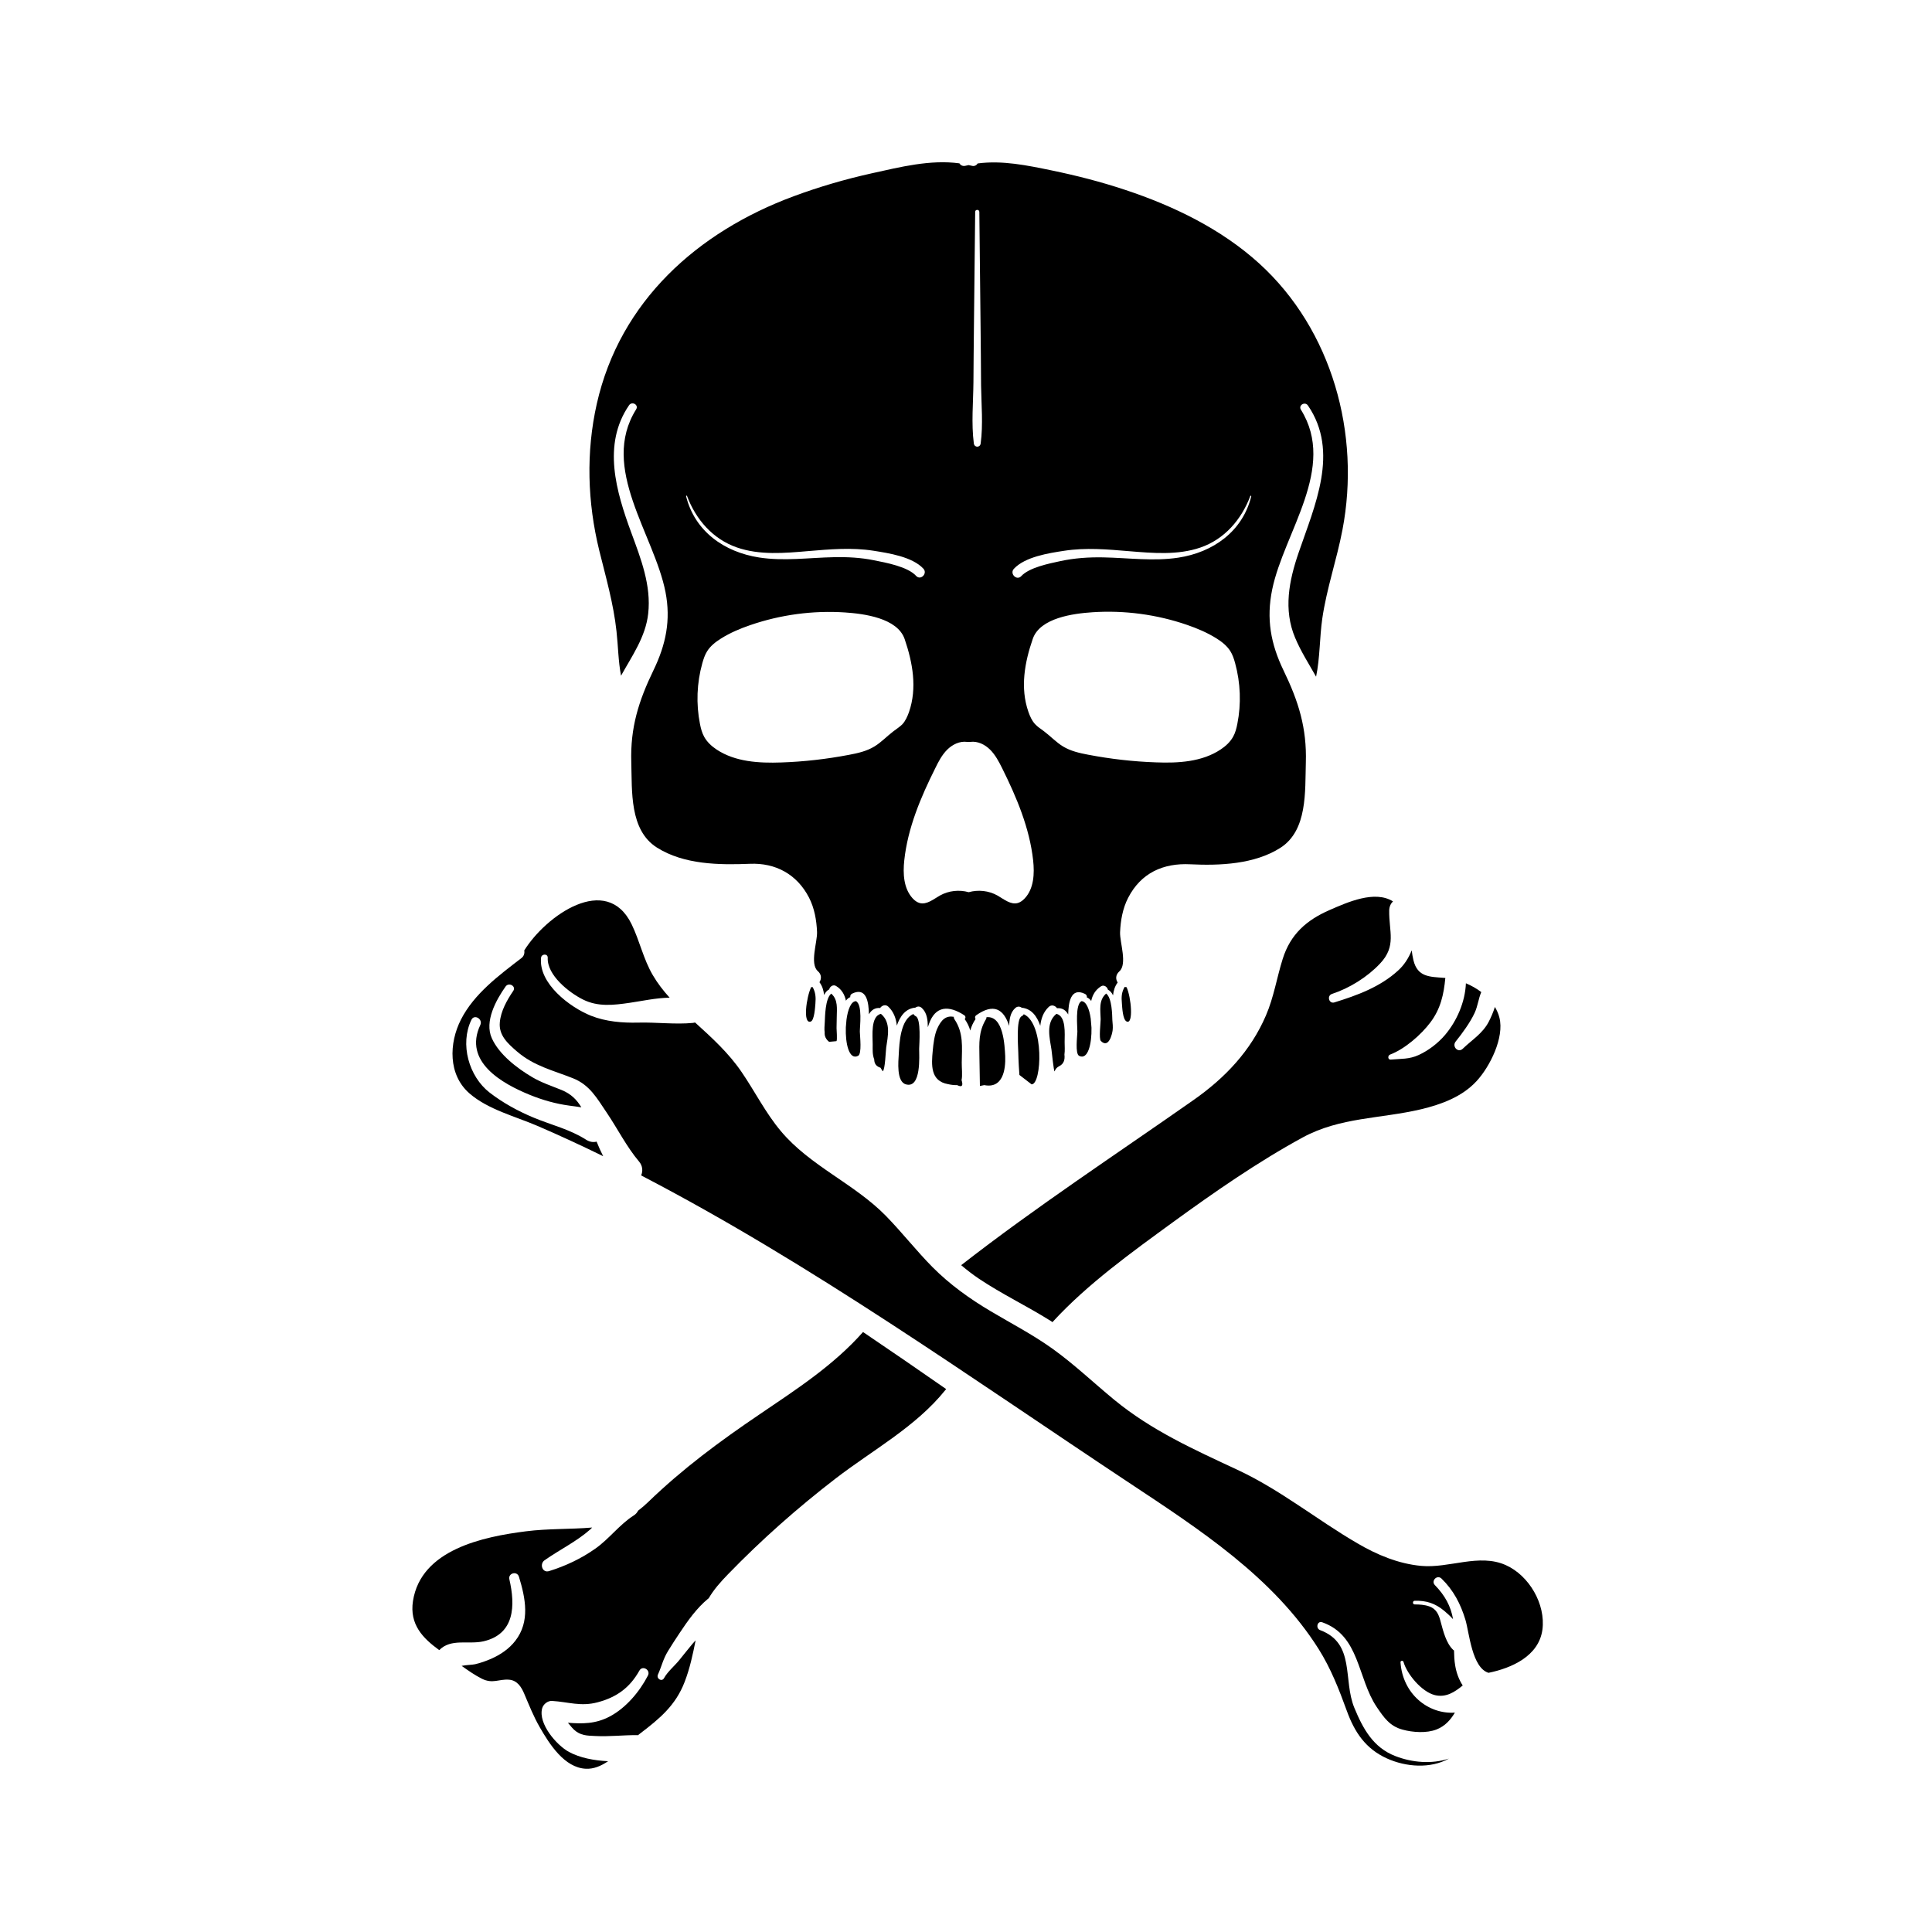 <?xml version="1.0" encoding="utf-8"?>
<!-- Generator: Adobe Illustrator 22.0.1, SVG Export Plug-In . SVG Version: 6.00 Build 0)  -->
<svg version="1.1" id="Layer_1" xmlns="http://www.w3.org/2000/svg" xmlns:xlink="http://www.w3.org/1999/xlink" x="0px" y="0px"
	 viewBox="0 0 2000 2000" style="enable-background:new 0 0 2000 2000;" xml:space="preserve">
<g>
	<path d="M1102.1,1078.7c0-8.6,1.7-26.7-8.5-29.2c-0.1,0.1-0.1,0.1-0.2,0.2c-11,9.1-6.8,24.8-4.9,37c0.3,2,2.3,22.2,3.2,22.4
		c0.9-2.5,2.5-4.3,4.8-5.4c4.4-2.2,6.1-6.2,5.4-12C1102.5,1087.5,1102.1,1082.9,1102.1,1078.7z"/>
	<path d="M1059.8,1049.9c-0.4,0.8-1.1,1.6-2.2,2.1c-5.9,2.8-3.6,31.1-3.5,37c0.1,5,0.3,10,0.6,14.9c0.2,3,0.4,6,0.6,8.9
		c4.2,3.2,8.4,6.5,12.6,9.7C1078.4,1122.8,1081.3,1059.6,1059.8,1049.9z"/>
	<path d="M1021.2,1053c0,0.7-0.1,1.5-0.6,2.2c-7.7,12.9-6.9,24.6-6.7,38.7c0.1,6.1,0.2,12.1,0.3,18.2c0.1,4,0.1,8.1,0.2,12.1
		c1.5-0.3,3-0.6,4.5-0.9c19.3,3.8,22.2-16,21.7-29.9C1040,1082.2,1038.8,1051.2,1021.2,1053z"/>
	<path d="M1145.1,1028.5c-8,6.9-5.9,17.2-5.7,26.7c0,3.5-2,20.2,0.2,22.4c8.2,8.2,11.7-7.2,12.2-11.1c0.4-3.4,0-7.2-0.3-10.5
		C1151.3,1051.2,1151.3,1033.4,1145.1,1028.5z"/>
	<path d="M1129.1,1054.4c-1.4-9.9-4.7-17.9-9.6-18c-6.7,3.6-4.1,26.8-4.2,31.6c-0.1,4.7-2.5,22.8,1.8,25
		c9.1,4.7,13.2-12.5,12.8-29.1C1129.7,1060.8,1129.4,1057.6,1129.1,1054.4z"/>
	<path d="M995.6,1100c0.2-16.2,2-30.6-7.5-44.8c-0.6-0.9-0.8-1.8-0.7-2.6c-7.8-1.4-12.9,2.5-17.3,12.5c-2.8,6.4-3.9,15.6-4.5,22.3
		c-1.5,15.1-2.5,31.7,15.8,34.9c3.1,0.7,6.2,1.1,9.4,1c5,2.5,6.5,0.8,4.6-5.2C996.5,1113.3,995.5,1105.1,995.6,1100z"/>
	<path d="M839.7,1021.9c-4.9,10.1-8.9,38.6-0.4,35.6c3.8-1.3,4.5-15.3,4.8-18.5c0.6-6.7,0.1-12-2.9-17.2
		C840.7,1021.8,840.2,1021.9,839.7,1021.9z"/>
	<path d="M948,1052c-1.2-0.6-1.9-1.4-2.4-2.3c-13.6,5.5-14.6,30.3-15.2,41.6c-0.4,7.4-2.6,28.3,7.3,31.2
		c16.2,4.7,13.8-29.7,13.8-36.6C951.6,1080.7,953.7,1054.7,948,1052z"/>
	<path d="M866.2,1053c0.1-8.8,1.5-18.1-5.7-24.4c-6.4,5.2-6.4,24.3-6.7,29.6c-0.2,3.4-0.6,7.2-0.1,10.6c-0.3,3.7,1.2,7,4.6,9.7
		c2.5-0.2,5.1-0.5,7.6-0.7c1-1.1,0.1-11.9,0.1-13.5C866.1,1060.5,866.2,1056.7,866.2,1053z"/>
	<path d="M886.1,1036.4c-5.1,0.1-8.4,8.6-9.8,19c-0.2,2.8-0.5,5.5-0.7,8.1c-0.6,16.8,3.4,34.3,12.7,29.5c4.1-2.1,1.9-20.3,1.8-25
		C890,1063,893.1,1040.1,886.1,1036.4z"/>
	<path d="M912.1,1049.7c-0.1-0.1-0.1-0.1-0.2-0.2c-10.8,2.6-8.5,22.8-8.5,31.7c0,5.3-0.4,10.5,1.6,15.5c0,4.4,2.2,7.3,6.5,8.6
		c0.8,1.2,1.5,2.4,2.3,3.7c2.5-1.6,3.1-21.2,3.6-24.6C919.1,1072.8,922.5,1058.4,912.1,1049.7z"/>
	<path d="M1164.2,1021.7c-3.1,5.3-3.5,10.3-2.8,17.2c0.3,3.8,0.8,16.5,4.8,18.5c7.4,3.7,4.8-25.3,0-35.5
		C1165.5,1021.9,1164.9,1021.8,1164.2,1021.7z"/>
	<path d="M638.2,653.5c1.7,15.2,1.8,31,4.7,46c11.4-20.6,25.4-40.1,28.1-64.2c3.3-29.2-7.6-57-17.5-83.9
		c-15.6-42.4-30.2-91.2-2.3-131.9c3.1-4.5,10.3-0.4,7.3,4.3c-37.9,60.6,18.6,129.1,30.4,189c5.7,29.3,0.4,54.5-12.4,81
		c-15.4,31.8-24.1,59.4-23,95.2c0.9,29.9-2,70.2,26.4,88.3c28,17.8,64.6,18.2,96.5,16.9c26.5-1.1,48.6,10.8,61.1,35
		c5.6,10.9,7.8,23.4,8.3,35.6c0.4,10.3-7.8,32.9,0.8,40.5c4,3.5,3.9,8,1.7,11.5c2.9,3.8,4.3,8.4,4.8,13.2c1.3-2.6,3-4.7,5.3-5.8
		c0.6-2.9,4.1-5.4,7.1-3.5c6,3.6,8.9,9.1,10.2,15.2c1.2-1.7,2.7-3,4.5-3.7c-0.2-1.4,0.3-2.8,1.9-3.6c15-7.3,17.2,9.1,17.4,21.4
		c2.4-4.2,6.1-7,11.6-6.5c1.8-2.7,5.7-4.2,8.6-1.3c5.5,5.3,7.9,12.1,8.7,19.5c3.3-9.6,8.9-17.7,19.2-18.6c1.9-1.4,4.5-1.8,6.8,0.5
		c5.3,4.9,6,12.5,6.1,19.8c0.4-1.2,0.8-2.3,1.1-3.3c6.7-19.1,20.6-19.5,36.5-9.2c1.7,1.1,1.6,2.9,0.6,4.1c2.7,3.8,4.5,7.6,5.7,11.8
		c1.2-4.2,2.9-8.1,5.5-11.9c-0.8-1.2-0.8-2.9,0.8-4c17.7-12.4,28.2-6.7,34,11.1c0.2-6.8,1.1-13.7,6.1-18.3c2.4-2.3,5-1.9,6.9-0.5
		c10.3,1,15.9,9.1,19.2,18.7c0.8-7.4,3.2-14.3,8.7-19.5c3-2.9,6.9-1.3,8.6,1.3c5.6-0.5,9.2,2.2,11.6,6.5
		c0.2-11.7,2.4-28.7,17.4-21.3c1.6,0.8,2.1,2.2,1.9,3.6c1.8,0.7,3.3,2,4.5,3.7c1.3-6.1,4.3-11.5,10.2-15.2c3-1.9,6.5,0.7,7.1,3.5
		c2.4,1.2,4.1,3.3,5.3,5.9c0.5-4.9,1.9-9.5,4.8-13.3c-2.2-3.4-2.3-7.9,1.7-11.5c8.6-7.6,0.4-30.1,0.8-40.5
		c0.5-12.2,2.7-24.7,8.3-35.6c13.3-25.9,36.4-36.2,64.3-34.8c30.7,1.5,66.6,0,93.3-17c28.3-18.1,25.5-58.4,26.4-88.3
		c1.1-35.8-7.6-63.4-23-95.2c-13.4-27.7-18.1-53.6-11.8-84.1c12.2-59.1,67.2-125.9,29.7-186c-2.9-4.7,4.3-8.8,7.3-4.3
		c32.8,48,6.9,103.8-9.7,152.4c-9.9,28.8-15.9,58.9-3.6,88c5.9,14.1,14.2,27,21.7,40.3c4.1-19.5,3.6-40.6,6.4-60
		c4.5-31.2,15-61.1,20.9-92c19-99.1-10.6-207-86.1-275.7c-39.4-35.8-88.8-59.7-139-76.3c-24.9-8.3-50.3-14.8-76-20.1
		c-25.2-5.2-51-10.6-76.5-7.2c-1.2,1.9-3.4,3.2-6.2,2.4c-1.1-0.3-2.2-0.5-3.2-0.7c-1.1,0.2-2.1,0.5-3.2,0.7
		c-2.9,0.7-5.1-0.5-6.3-2.5c-30.2-4.1-61.3,3.8-90.7,10.3c-27.5,6.1-54.6,14-81,23.8C722.2,240,641.8,311.7,617.8,418
		c-11.3,50.2-9.7,101.8,2.5,151.7C627.2,597.6,635.1,624.9,638.2,653.5z M924.9,757c-6.8,5.1-12.5,11.4-19.8,15.8
		c-7.9,4.8-17.1,6.9-26.2,8.6c-23.1,4.4-46.6,7.1-70.1,7.9c-23.2,0.8-47.7-0.6-67-13.4c-5.1-3.4-9.8-7.7-12.8-13.1
		c-2.3-4.1-3.5-8.8-4.4-13.4c-4.1-20.7-3.3-42.3,2.4-62.7c1.2-4.3,2.6-8.7,5-12.5c3.5-5.6,8.8-9.7,14.4-13.2
		c9.4-5.9,19.7-10.3,30.3-13.9c31.4-10.8,64.9-15.3,98-13.1c19.5,1.3,54.3,5.7,61.8,27.6c8.3,24.3,13.1,50.6,4.5,75.5
		c-1.6,4.5-3.6,9-6.8,12.6C931.4,752.5,928,754.6,924.9,757z M1280.9,749.3c-0.9,4.6-2.1,9.3-4.4,13.4c-3,5.4-7.7,9.7-12.8,13.1
		c-19.3,12.9-43.8,14.3-67,13.4c-23.5-0.8-47-3.5-70.1-7.9c-9.1-1.7-18.3-3.8-26.2-8.6c-7.2-4.4-13-10.7-19.8-15.8
		c-3.2-2.4-6.6-4.5-9.2-7.4c-3.2-3.5-5.2-8-6.8-12.6c-8.7-24.9-3.9-51.2,4.5-75.5c7.5-21.9,42.3-26.3,61.8-27.6
		c33.1-2.2,66.7,2.3,98,13.1c10.5,3.6,20.8,8,30.3,13.9c5.6,3.5,10.9,7.7,14.4,13.2c2.4,3.8,3.8,8.1,5,12.5
		C1284.2,707,1285,728.6,1280.9,749.3z M1049.6,588.8c11.5-12.4,36-16.2,51.8-18.6c22.6-3.5,45-1.5,67.6,0.4
		c24.4,2,50.1,4.3,73.7-3.8c25-8.6,42.5-29.1,51.6-53.3c0.2-0.6,1.1-0.4,1,0.3c-9,36.4-39.5,58-75.6,63.5
		c-25.8,3.9-51.6,0.2-77.5-0.3c-15-0.3-30,0.7-44.7,3.9c-11.7,2.5-32.2,6.6-40.4,15.6C1052.4,601.4,1044.9,593.8,1049.6,588.8z
		 M1007.7,395.6c0.2-18.8,0.2-37.6,0.5-56.4c0.5-40,0.9-79.9,1.3-119.9c0-2.7,4.2-2.7,4.3,0c0.4,40,0.8,79.9,1.3,119.9
		c0.3,20,0.3,40,0.5,59.9c0.3,19.8,2.2,40.3-0.4,59.9c-0.6,4.6-6.5,4.5-7.1,0C1005.4,438.3,1007.5,416.5,1007.7,395.6z M980.5,776.1
		c5.4-5.4,13-9.1,20.5-8.1h3.5c7.6-1,15.1,2.7,20.5,8.1c5.4,5.4,9,12.3,12.4,19.1c15,30.2,28.4,61.9,32.1,95.4
		c1.5,13.8,0.8,29.3-8.7,39.4c-2,2.1-4.4,4-7.2,4.8c-7.5,2-14.4-4-21.1-7.8c-8.9-5-19.9-6.2-29.7-3.4c-9.8-2.8-20.8-1.6-29.7,3.4
		c-6.8,3.8-13.7,9.8-21.1,7.8c-2.8-0.8-5.2-2.6-7.2-4.8c-9.4-10.2-10.2-25.6-8.7-39.4c3.6-33.5,17-65.2,32.1-95.4
		C971.5,788.4,975.1,781.5,980.5,776.1z M711.2,513.4c9.1,24.3,26.6,44.6,51.6,53.3c23.5,8.2,49.4,5.9,73.7,3.8
		c22.6-1.9,45.1-3.9,67.6-0.4c15.8,2.5,40.3,6.2,51.8,18.6c4.6,5-2.9,12.5-7.5,7.5c-8.7-9.6-31.1-13.7-43.6-16.2
		c-13.8-2.8-27.5-3.5-41.5-3.2c-25.9,0.5-51.7,4.3-77.5,0.3c-36.1-5.6-66.6-27.1-75.6-63.5C710.1,513.1,711,512.8,711.2,513.4z"/>
	<path d="M1087.8,1367.5c0.6,0.4,1.2,0.8,1.8,1.2c0.2-0.3,0.4-0.5,0.6-0.8c35.7-38.8,81.4-71.6,123.9-102.6
		c42.9-31.2,87.8-62.4,134.4-87.8c38.8-21.1,80.8-19.3,122.6-29.2c20.9-5,42.5-12.9,57.4-29.1c13.9-15,28.9-45.2,23.7-65.7
		c-1-4-2.6-7.6-4.7-11.1c-1.7,5.5-4.1,10.9-6.4,15.4c-6.5,12.3-17.2,18.5-26.8,27.8c-4.9,4.8-11.5-2.3-7.4-7.4
		c6.9-8.6,15.1-19.8,19.7-29.8c3.2-7,3.9-14.6,6.8-21.4c-4.8-3.7-10.2-6.7-15.9-9.1c-0.8,19.4-9.4,39.1-21.7,53.6
		c-7.3,8.5-16.9,15.9-27.1,20.6c-9.9,4.6-18.5,3.8-29,4.8c-3.2,0.3-3.3-4.3-0.7-5.2c15.2-5.7,32.2-20.6,41.8-33.4
		c10.6-14.1,13.8-29,15.4-45.9c-0.4,0-0.7-0.1-1.1-0.1c-15.1-1.2-27.6-0.7-31.9-18.2c-0.8-3.4-1.4-6.8-1.8-10.3
		c-3.2,8-7.9,15.3-14,20.8c-18.6,17.1-42.5,25.8-66.1,33.1c-5.6,1.7-8-7-2.4-8.8c18.2-6,36.5-17.4,49.7-31.4
		c17.3-18.3,9.1-33.1,9.5-55.1c0.1-3.9,1.6-7,3.9-9.3c-18.9-11.8-46.9,0.8-65.7,9c-23.8,10.4-40.4,25-48.4,50.4
		c-6.2,19.6-9.2,39.7-17.4,58.7c-15.8,36.8-42.4,64.7-74.9,87.5c-80.7,56.6-162.8,110.4-240.6,171c5.8,4.9,11.8,9.6,18.2,13.9
		C1037.2,1339.7,1063.4,1352.1,1087.8,1367.5z"/>
	<path d="M785.9,1464.4c-40.8,27.6-79.2,56-114.7,90.3c-3.5,3.4-7,6.4-10.6,9.1c-1,1.9-2.4,3.7-4.7,5.1
		c-14.7,9.4-25.3,24.2-39.7,34.3c-14.6,10.3-30.8,17.9-47.8,23.2c-7,2.2-10.1-7.4-4.7-11.2c15.5-10.9,33-19.3,47.3-31.9
		c0.7-0.6,1.4-1.3,2-2c-22.8,1.9-45.7,1-68.5,3.9c-44.2,5.6-108.7,18.8-117,72.2c-3.7,24.2,10.1,38.4,27.2,50.8
		c12.2-12.4,30.2-5.6,45.7-9.1c32.7-7.5,33.1-37.3,26.9-64.2c-1.5-6.4,7.9-9,9.9-2.7c6.8,22.3,11.7,46.4-3.7,66.3
		c-6.6,8.5-15.4,14.4-25.1,18.7c-5.4,2.3-10.9,4.3-16.6,5.6c-3.1,0.7-9.2,0.7-13.9,1.7c6.7,4.8,13.6,9.6,20.9,13.3
		c11.3,5.6,17.7,0.2,28,1c8.6,0.6,12.9,7.5,15.9,14.6c5.1,11.9,9.6,23.5,16.1,34.7c9.9,17.2,25.4,41.9,47.7,42.9
		c8.1,0.4,15.8-2.9,23-7.8c-14.6-0.7-29.3-3.5-40.5-9.6c-13-7.1-31.9-29.2-27.8-45c1.1-4.3,5.7-8.1,10.3-7.8
		c16.9,1,29.6,6.1,47.2,1.4c19.6-5.2,33.2-15,43.2-32.8c3.2-5.8,11.9-0.7,8.8,5.2c-8.6,16.6-22.6,33.3-39.3,42.2
		c-15,8-28.8,7.7-43.5,6.6c2.8,3.5,5.7,6.7,6.2,7.1c6.8,6.2,13.4,6.2,21.9,6.6c14.5,0.8,29-1,43.4-0.9c0.4,0,0.7,0.1,1,0.1
		c0.8-0.7,1.6-1.3,2.4-1.9c20.1-15.3,36.6-29,45.9-53.2c5.4-13.9,8.5-28.5,11.4-43.1c-1,1.1-2,2.1-3,3.3c-4.7,5.6-9.2,11.3-13.8,17
		c-4.9,6.1-12.2,12-15.9,18.8c-2.3,4.2-8.2,0.5-6.3-3.7c4-8.9,5.2-15.8,10.4-24.3c3.8-6.2,7.8-12.4,11.9-18.5
		c8.5-12.8,17.7-25.9,29.6-35.7c0.2-0.2,0.4-0.2,0.6-0.4c5.2-8.9,12-16.7,20.2-25.1c34.6-35.7,71.9-68.7,111.3-99
		c38.3-29.5,82.9-53.4,113.5-91.5c0.3-0.4,0.6-0.7,0.9-1c-28.6-19.9-57.2-39.6-86.1-59.1C862.7,1413.6,824.3,1438.3,785.9,1464.4z"
		/>
	<path d="M1558.8,1620.2c-27.7-12.4-58.6,3.5-87.6,0.8c-23.7-2.2-45.8-11.5-66.1-23.4c-42.4-24.7-79.4-55.2-124.2-76.1
		c-45-21-88.7-40.6-127.4-72.4c-21.5-17.7-41.8-37.1-64.5-53.3c-20.2-14.4-42.2-25.8-63.4-38.4c-21.9-13-42.3-27.6-60.3-45.7
		c-16.8-17-31.5-35.9-48.2-53c-32.8-33.5-78.4-51.6-108.7-87.7c-15.9-18.9-26.9-41.1-40.8-61.4c-13.3-19.5-30.3-35-47.7-50.8
		c-0.1-0.1-0.2-0.2-0.4-0.3c-0.7,0.2-1.4,0.3-2.1,0.4c-18.1,1.8-38.1-0.8-56.7-0.3c-16.4,0.4-33.5-1-48.9-7.1
		c-22-8.8-54.4-33.4-51.7-60c0.4-4.3,7.1-4.5,6.9,0c-0.8,18,22,36,36.5,43.2c15.6,7.8,31.8,5.8,48.4,3.4c12.4-1.8,27.2-5.1,41.3-5.3
		c-6.5-7.2-12.5-14.9-17.4-23.3c-9.8-16.6-13.6-35.6-22-52.8c-26.1-53.4-88.8-8.7-111.1,27.2c0.5,2.7-0.2,5.8-2.9,7.9
		c-23.2,17.8-49,36.9-62.6,63.6c-12.5,24.5-13.4,57.2,8.8,76.5c19.2,16.7,47.3,23.7,70.3,33.6c23,9.9,45.7,20.4,68.1,31.4
		c-2.5-4.9-4.8-10.1-6.8-15.1c-3.4,0.9-7.1,0.4-10.9-2c-16.9-10.8-35.9-15.2-54.2-22.8c-16.3-6.8-31.7-15.2-45.7-26
		c-21.4-16.6-31-50.1-18.8-75.3c3-6.2,12.1-0.8,9.2,5.4c-17.9,38.1,22.9,60.8,51.5,72.4c13.1,5.3,26.5,9.1,40.4,11
		c4.4,0.6,8.6,1.1,12.7,1.8c-4.6-7.7-10.5-13.9-20.6-18c-10.4-4.2-20.5-7.5-30.2-13.2c-15.6-9.2-34.3-23.4-41.9-40.4
		c-7.8-17.3,4.4-39.5,14.3-53.5c3.4-4.7,11.2-0.3,7.9,4.6c-6.5,9.5-12.9,20.9-13.9,32.6c-1.2,13.4,8.2,21.8,17.8,30.1
		c17.6,15.1,37,19.4,57.9,27.7c17.4,6.9,24.8,20.6,34.9,35.5c11.3,16.7,20.6,35.4,33.6,50.8c3.8,4.5,4,10,2.1,14.3
		c176.8,91.9,339.7,208.5,505.5,318.4c71.8,47.6,148.9,97.4,195.8,171.8c12.7,20.2,21.1,41.7,29.2,64c8,22.1,19.4,39.3,41.5,49.3
		c19.6,8.9,44.9,10.9,64.2,0.2c-17.8,5.9-38.2,4.1-55.4-2.6c-22.9-8.8-33.5-28.2-42.5-50c-12-29,1.3-66.7-35.4-80.4
		c-5-1.9-2.9-10,2.2-8.1c39,13.7,36.2,57.7,56.4,87.7c7.4,10.9,13.4,19.8,26.7,23.4c10.6,2.9,24.9,3.9,35.3-0.2
		c8.8-3.5,14.4-9.9,18.9-17.4c-27.7,1.9-54.1-19.4-56.3-52.1c-0.1-1.8,2.6-2.1,3.1-0.4c3.6,12.7,18.9,31.1,32.6,34.4
		c11.5,2.7,20.4-3.2,28.7-10c-4-6.1-6.6-13.3-7.8-20.7c-0.9-5.2-1.1-10.3-1.2-15.5c-0.3-0.2-0.6-0.4-0.9-0.7
		c-7.2-6.8-10.3-19.3-12.8-28.6c-1.9-7.3-4-13.5-12-16.4c-4.8-1.7-10-2-15-2c-2.4,0-2.4-3.7,0-3.8c12-0.3,21.1,2.6,30.4,10.3
		c3,2.5,6.2,5.4,9.3,8.8c-2.3-13.5-8.4-24.6-18.8-35.3c-4.3-4.4,2.3-11.1,6.8-6.8c12.4,12,19.8,26.2,24.8,42.7
		c4,13.4,6.7,49.6,23.9,54.9c23.9-4.9,52-17.2,55.8-44.6C1600.2,1660.7,1583,1631,1558.8,1620.2z"/>
</g>
</svg>
